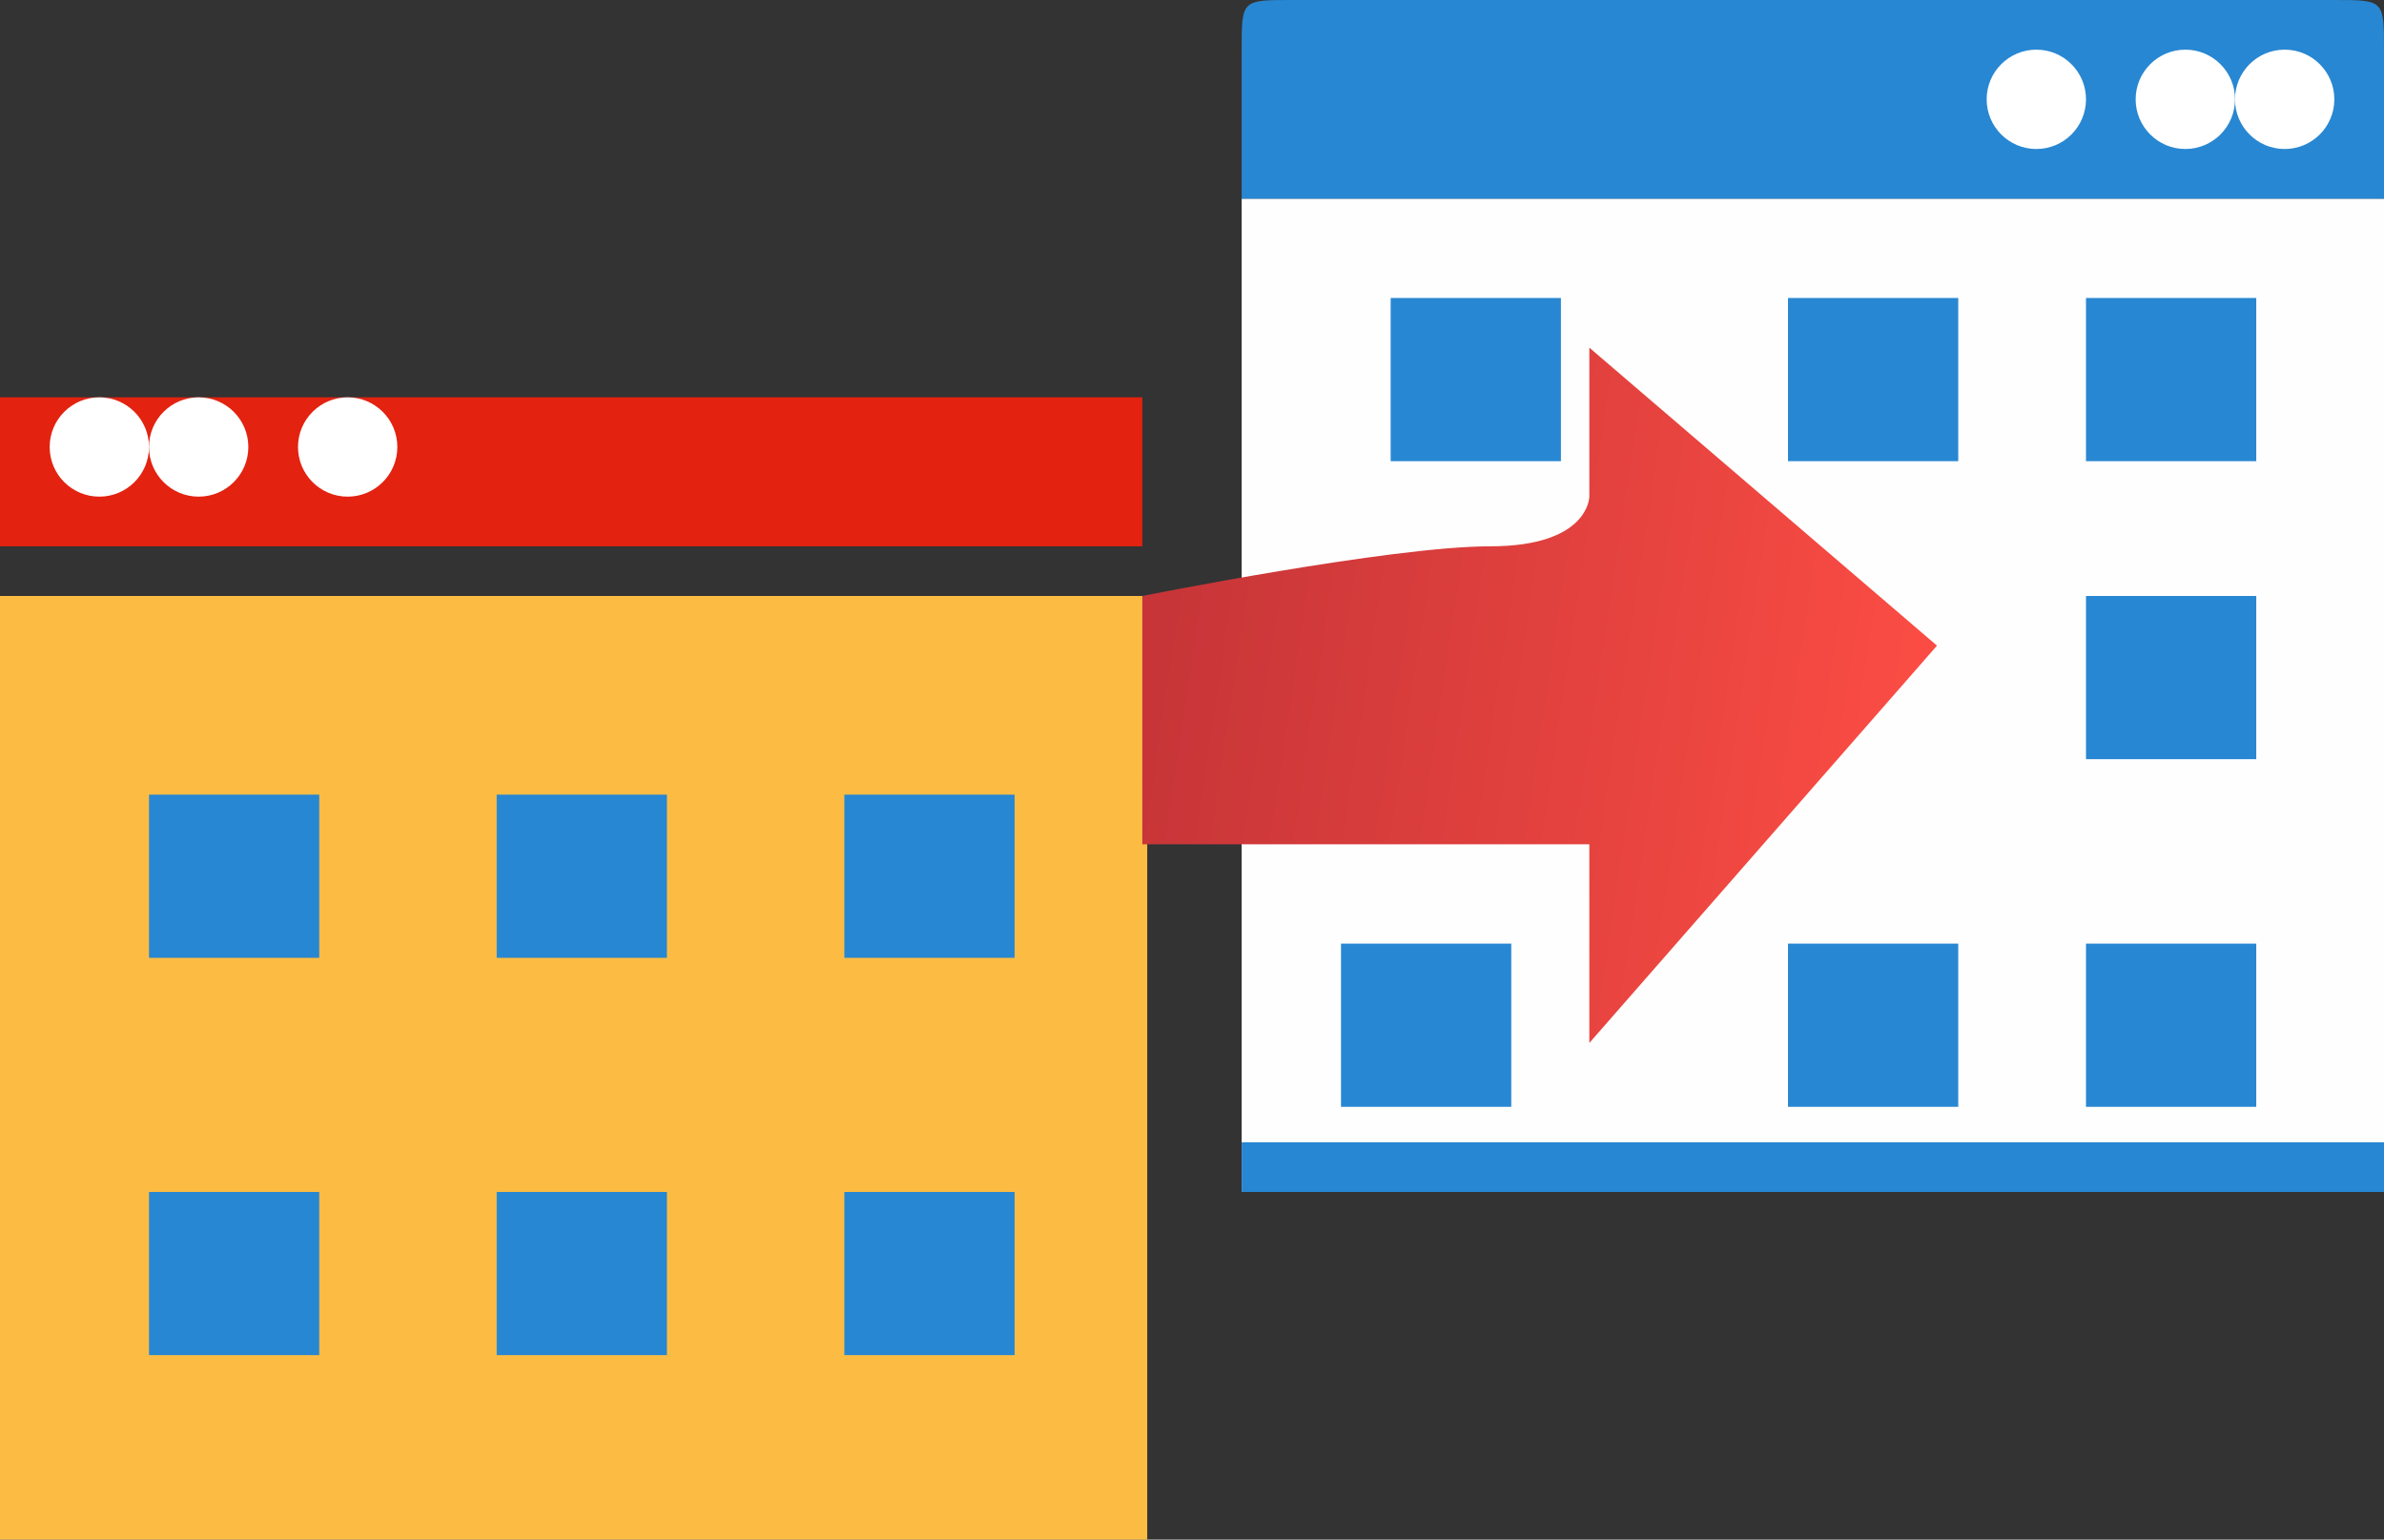 <?xml version="1.0" encoding="UTF-8"?>
<!DOCTYPE svg PUBLIC "-//W3C//DTD SVG 1.1//EN" "http://www.w3.org/Graphics/SVG/1.1/DTD/svg11.dtd">
<!-- Creator: CorelDRAW X7 -->
<svg xmlns="http://www.w3.org/2000/svg" xml:space="preserve" width="48px" height="31px" version="1.1" style="shape-rendering:geometricPrecision; text-rendering:geometricPrecision; image-rendering:optimizeQuality; fill-rule:evenodd; clip-rule:evenodd"
viewBox="0 0 48 31"
 xmlns:xlink="http://www.w3.org/1999/xlink">
 <rect x="0" y="0" width="48" height="31" fill="#333333" stroke="none"/>
 <defs>
  <style type="text/css">
   <![CDATA[
    .fil0 {fill:#FEFEFE}
    .fil4 {fill:#2887D2}
    .fil2 {fill:#2887D2}
    .fil6 {fill:#E32210}
    .fil5 {fill:#FCBC44}
    .fil3 {fill:white}
    .fil1 {fill:#2887D2;fill-rule:nonzero}
    .fil7 {fill:url(#id0)}
   ]]>
  </style>
  <linearGradient id="id0" gradientUnits="userSpaceOnUse" x1="38.962" y1="15.096" x2="23.33" y2="12.763">
   <stop offset="0" style="stop-opacity:1; stop-color:#FC4D44"/>
   <stop offset="1" style="stop-opacity:1; stop-color:#C73538"/>
  </linearGradient>
 </defs>
 <g id="Layer_x0020_1">
  <g id="_461252592">
   <g>
    <g>
     <polygon class="fil0" points="48,4 25,4 25,24 48,24 "/>
     <path id="1" class="fil1" d="M25 4l0 0 0 0 23 0 0 0 -23 0zm0 0l0 0 0 0 0 0zm0 20l0 0 0 0 0 -20 0 0 0 20zm0 0l0 0 0 0 0 0zm23 -1l0 1 0 0 -23 0 0 -1 23 0zm0 1l0 0 0 0 0 0zm0 -20l0 0 0 0 0 20 0 0 0 -20zm0 0l0 0 0 0 0 0z"/>
    </g>
    <path class="fil2" d="M25 4c0,0 0,-1 0,-1l0 -2c0,-1 0,-1 1,-1l21 0c1,0 1,0 1,1l0 2c0,0 0,1 0,1l-23 0z"/>
    <circle class="fil3" cx="46" cy="2" r="1"/>
    <circle class="fil3" cx="44" cy="2" r="1"/>
    <circle class="fil3" cx="41" cy="2" r="1"/>
    <g>
     <g>
      <rect class="fil4" x="42" y="6" width="3.428" height="3.286"/>
      <rect class="fil4" x="36" y="6" width="3.428" height="3.286"/>
      <rect class="fil4" x="28" y="6" width="3.428" height="3.286"/>
     </g>
     <g>
      <rect class="fil4" x="42" y="19" width="3.428" height="3.286"/>
      <rect class="fil4" x="36" y="19" width="3.428" height="3.286"/>
      <rect class="fil4" x="42" y="12" width="3.428" height="3.286"/>
      <rect class="fil4" x="27" y="19" width="3.428" height="3.286"/>
     </g>
    </g>
   </g>
   <g id="_461253048">
    <rect class="fil5" y="12" width="23.099" height="19.517"/>
    <path class="fil6" d="M23 11c0,0 0,0 0,0l0 -3c0,0 0,0 -1,0l-21 0c-1,0 -1,0 -1,0l0 3c0,0 0,0 0,0l23 0z"/>
    <circle class="fil3" cx="2" cy="9" r="1"/>
    <circle class="fil3" cx="4" cy="9" r="1"/>
    <circle class="fil3" cx="7" cy="9" r="1"/>
    <g>
     <g>
      <rect class="fil4" x="3" y="16" width="3.428" height="3.286"/>
      <rect class="fil4" x="10" y="16" width="3.428" height="3.286"/>
      <rect class="fil4" x="17" y="16" width="3.428" height="3.286"/>
     </g>
     <g>
      <rect class="fil4" x="3" y="24" width="3.428" height="3.286"/>
      <rect class="fil4" x="10" y="24" width="3.428" height="3.286"/>
      <rect class="fil4" x="17" y="24" width="3.428" height="3.286"/>
     </g>
    </g>
   </g>
   <path class="fil7" d="M23 12c0,0 5,-1 7,-1 2,0 2,-1 2,-1l0 -3 7 6 -7 8 0 -4c0,0 -6,0 -7,0 -1,0 -2,0 -2,0l0 -5z"/>
  </g>
 </g>
</svg>
